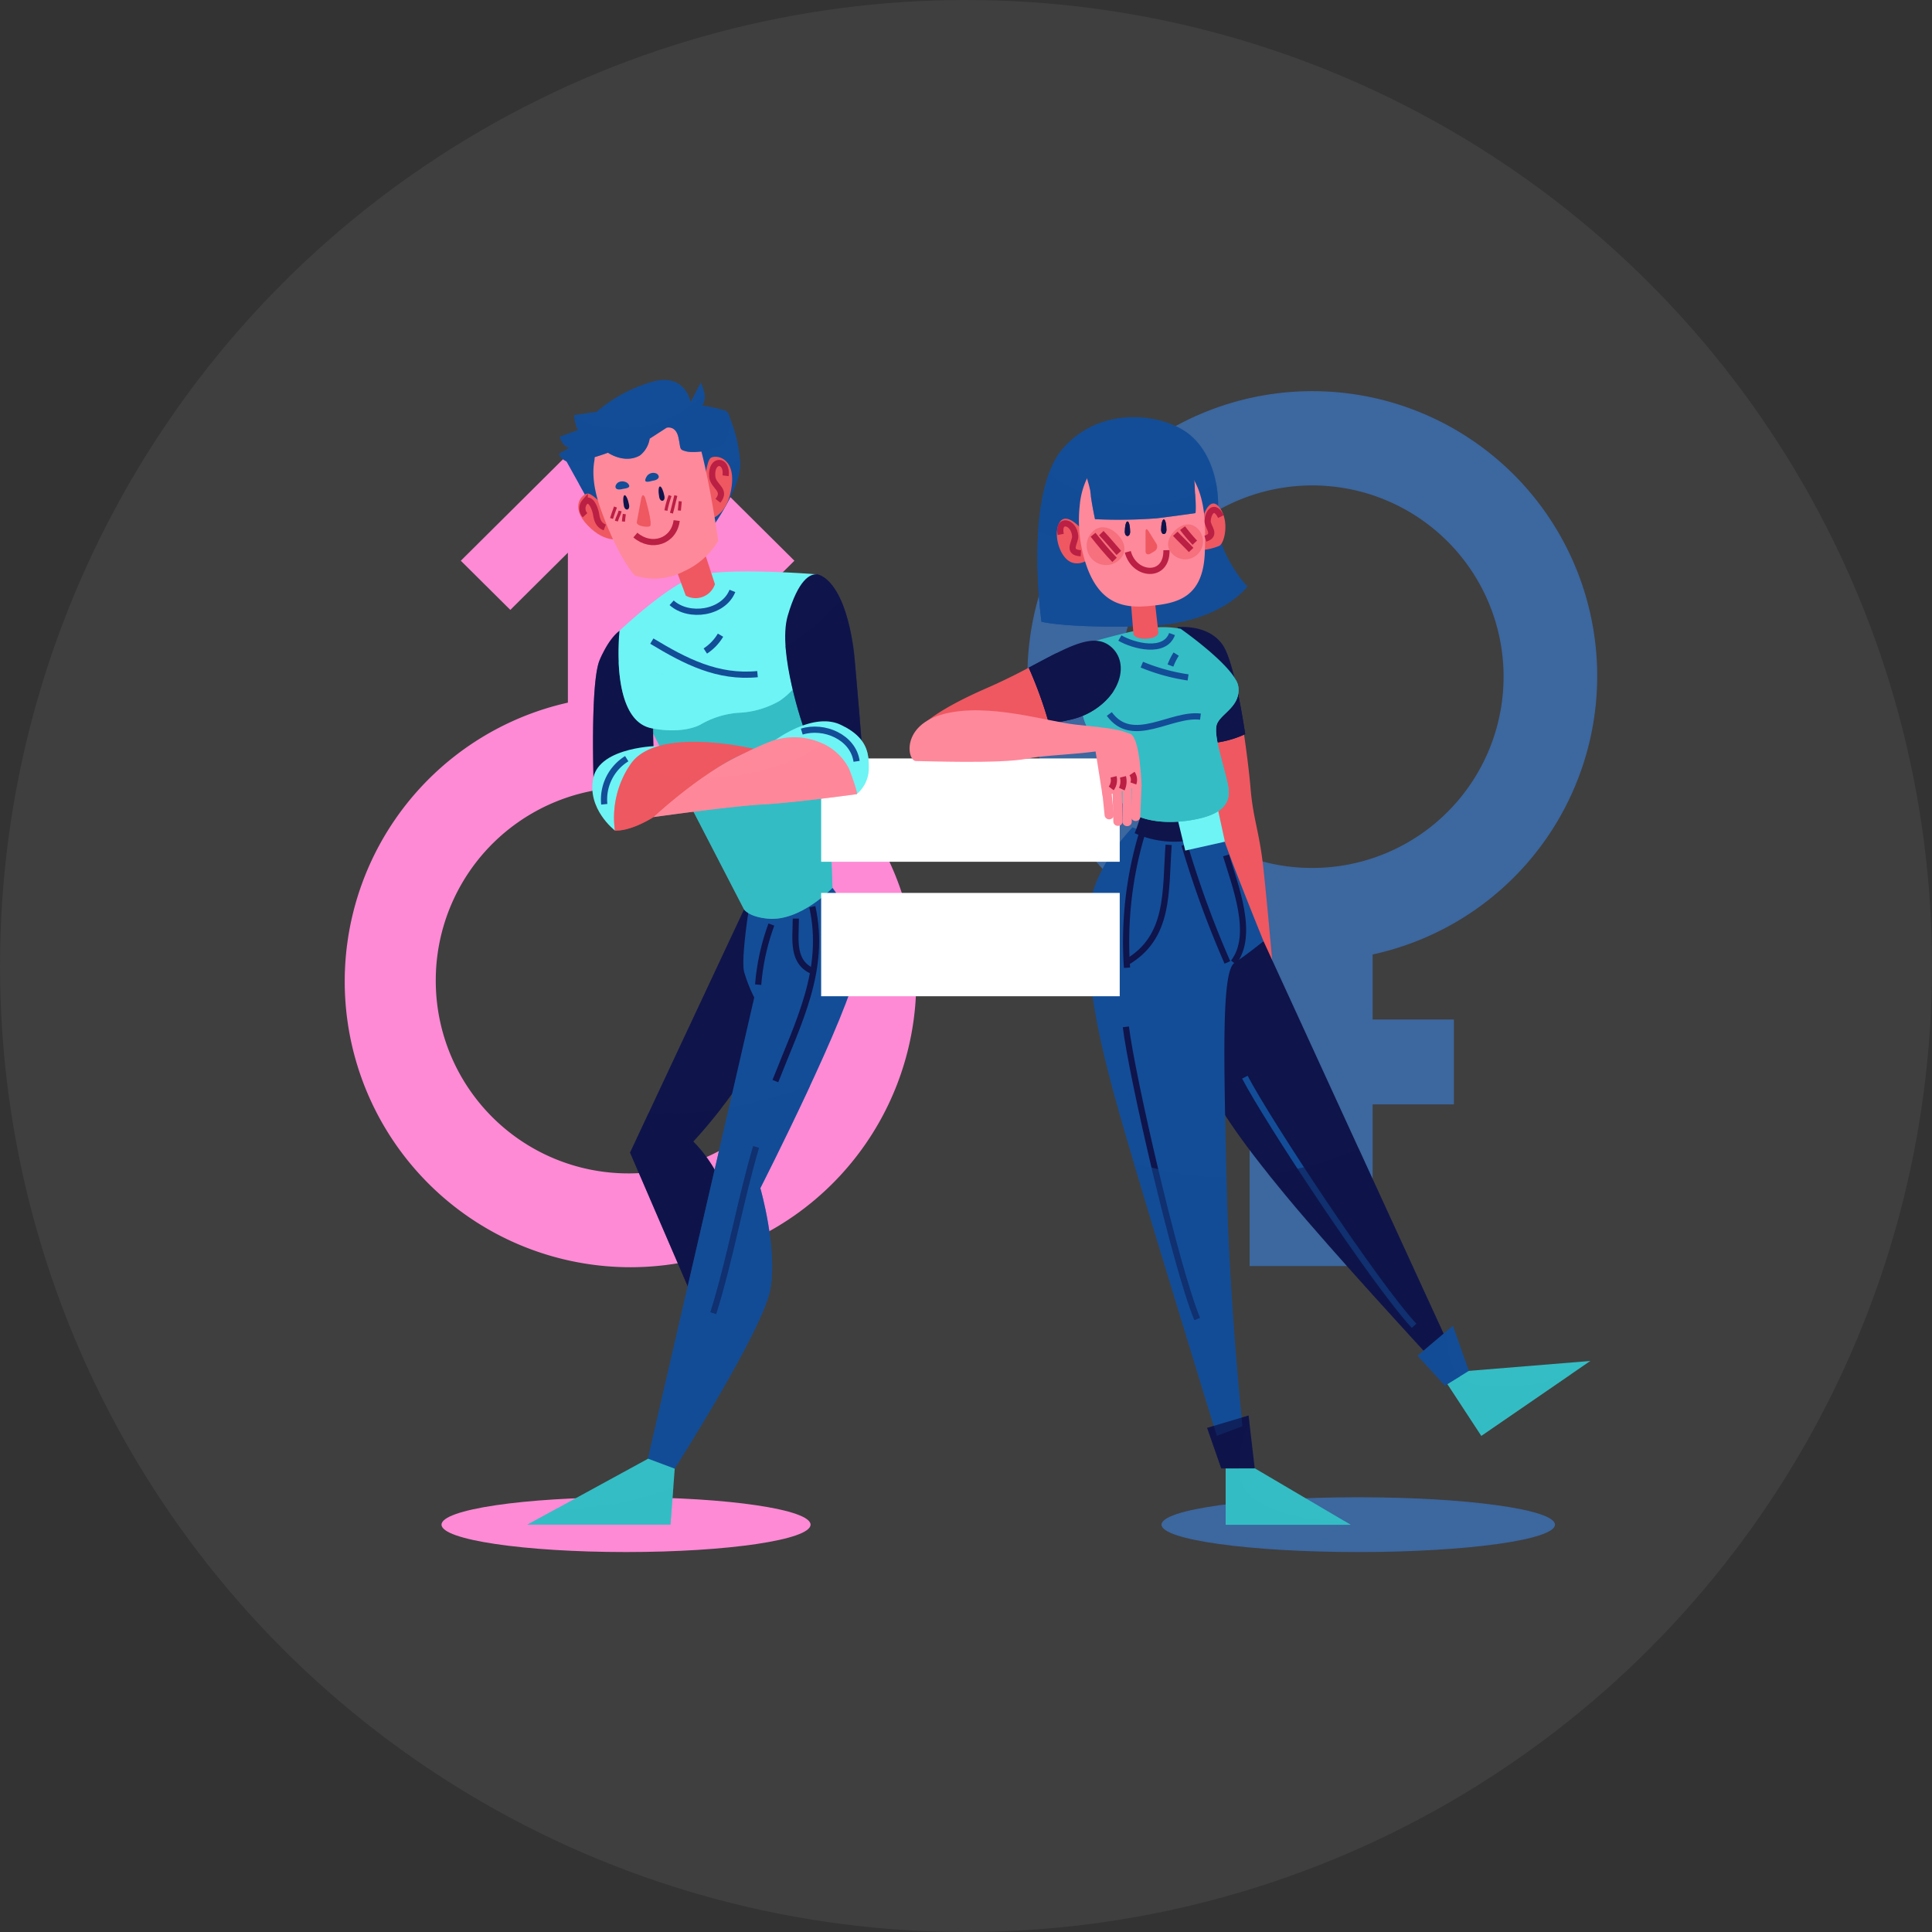 <svg xmlns="http://www.w3.org/2000/svg" width="300" height="300" viewBox="0 0 300 300">
    <rect x="0" y="0" width="300" height="300" fill="#333333" stroke="none"/>
    <defs>
        <style>
            .cls-11,.cls-16,.cls-23,.cls-3,.cls-4,.cls-6,.cls-9{isolation:isolate}.cls-3{fill:#fe8ad5}.cls-11,.cls-16,.cls-23,.cls-3,.cls-4,.cls-6,.cls-9{mix-blend-mode:multiply}.cls-4{fill:#3b90ff}.cls-11,.cls-21,.cls-23,.cls-4,.cls-6,.cls-9{opacity:.5}.cls-16,.cls-5,.cls-6{fill:#0f144b}.cls-7,.cls-9{fill:#134d97}.cls-13,.cls-19,.cls-25,.cls-8{fill:none;stroke-miterlimit:10}.cls-8{stroke:#0f144b}.cls-13,.cls-19,.cls-8{stroke-width:.961px}.cls-10,.cls-11{fill:#34bdc5}.cls-12,.cls-21{fill:#ef5861}.cls-13{stroke:#134d97}.cls-14{fill:#fff}.cls-15,.cls-23{fill:#6ef4f4}.cls-18{fill:#fe899b}.cls-19,.cls-25{stroke:#bb1f44}.cls-25{stroke-width:.48px}
        </style>
    </defs>
    <g id="equality" transform="translate(-724 -3280)">
        <circle id="Ellipse_102" cx="150" cy="150" r="150" fill="rgba(112,112,112,0.2)" transform="translate(724 3280)"/>
        <g id="equality-2" transform="translate(-27.829 -1390.889)" style="isolation:isolate">
            <g id="Group_4413" transform="translate(804.829 4729.889)">
                <g id="BACKGROUND" transform="translate(0 2.343)">
                    <g id="Group_4388">
                        <path id="Path_2156" d="M388.459 519.688c0 2.349-12.829 4.253-28.653 4.253s-28.653-1.9-28.653-4.253 12.829-4.253 28.653-4.253 28.653 1.904 28.653 4.253z" class="cls-3" transform="translate(-315.595 -344.284)"/>
                        <path id="Path_2157" d="M383.991 203.541a44.476 44.476 0 0 0-34.82-43.246v-22.641l8.213 8.157 7.686-7.636-25.9-25.726-25.9 25.727 7.687 7.634 8.939-8.88v23.281a44.373 44.373 0 1 0 54.094 43.329zm-74.61 0a29.972 29.972 0 1 1 29.971 29.77 29.906 29.906 0 0 1-29.971-29.77z" class="cls-3" transform="translate(-294.715 -112.449)"/>
                    </g>
                    <g id="Group_4389" transform="translate(106.541)">
                        <path id="Path_2158" d="M655.724 519.688c0 2.349-13.676 4.253-30.547 4.253s-30.547-1.9-30.547-4.253 13.677-4.253 30.547-4.253 30.547 1.904 30.547 4.253z" class="cls-4" transform="translate(-573.809 -344.284)"/>
                        <path id="Path_2159" d="M599.464 247.7v-25.106h12.619v-13.179h-12.619v-10.1a44.236 44.236 0 1 0-19.1-.082v10.185h-12.617v13.179h12.617V247.7zM560.4 156.382a29.7 29.7 0 1 1 29.7 29.5 29.631 29.631 0 0 1-29.7-29.5z" class="cls-4" transform="translate(-545.865 -112.449)"/>
                    </g>
                </g>
                <g id="OBJECTS" transform="translate(28.883)">
                    <g id="Group_4393" transform="translate(0 32.956)">
                        <g id="Group_4390" transform="translate(15.954 45.904)">
                            <path id="Path_2160" d="M399.729 337.309l18.43-39.331a14.029 14.029 0 0 1 4.891 16.832c-4.125 10.932-13.516 20.778-13.516 20.778s5.888 5.524 5.61 12.771-2.882 18.022-2.882 18.022z" class="cls-5" transform="translate(-399.729 -296.191)"/>
                            <path id="Path_2161" d="M402.633 374.8l-2.9 6.2 12.533 29.072s2.6-10.775 2.882-18.022-5.61-12.772-5.61-12.772 1.851-1.942 4.269-5.054a45.181 45.181 0 0 1-11.174.576z" class="cls-6" transform="translate(-399.729 -339.883)"/>
                            <path id="Path_2162" d="M406.188 382.475l11.756-50.918 7.916-34.438 9-3.326s4.672 5.74 3.753 12.391-14.954 34.246-14.954 34.246 2.713 9.4 1.543 15.753-14.877 27.842-14.877 27.842z" class="cls-7" transform="translate(-403.43 -293.793)"/>
                            <path id="Path_2163" d="M441.819 300.879s-1.3 8.064-.766 10.059a22.73 22.73 0 0 0 1.611 4.032l3.248-13.778z" class="cls-7" transform="translate(-423.334 -297.853)"/>
                            <path id="Path_2164" d="M446.321 316.487a35.059 35.059 0 0 1 2.051-9.334" class="cls-8" transform="translate(-426.428 -301.449)"/>
                            <path id="Path_2165" d="M452.567 327.745c3.6-9.185 7.9-17.273 5.744-27.078" class="cls-8" transform="translate(-430.007 -297.732)"/>
                            <path id="Path_2166" d="M429.988 413.844c2.648-8.462 4.148-17.3 6.644-25.812" class="cls-8" transform="translate(-417.068 -347.795)"/>
                            <path id="Path_2167" d="M459.931 304.991c.007 3.2-.766 6.954 2.974 8.308" class="cls-8" transform="translate(-434.191 -300.21)"/>
                            <path id="Path_2168" d="M425.2 397.4c1.17-6.357-1.543-15.753-1.543-15.753s3.91-7.688 7.738-15.926a96.532 96.532 0 0 1-12.611 3.4l-.839 3.649-11.756 50.918 4.134 1.55s13.705-21.479 14.877-27.838z" class="cls-9" transform="translate(-403.43 -335.011)"/>
                        </g>
                        <g id="Group_4391" transform="translate(0 134.549)">
                            <path id="Path_2169" d="M362.363 511.649l18.756-10.242 4.134 1.55-.663 8.692z" class="cls-10" transform="translate(-362.363 -501.407)"/>
                            <path id="Path_2170" d="M366.911 515.06l-4.548 2.484h22.227l.446-5.85a47.052 47.052 0 0 1-18.125 3.366z" class="cls-11" transform="translate(-362.363 -507.302)"/>
                        </g>
                        <g id="Group_4392" transform="translate(17.295)">
                            <path id="Path_2171" d="M402.868 203.915l16.355 31.626s.708 1.153 3.7 1.435c5.061.478 10.035-4.79 10.035-4.79l-1.679-45.9z" class="cls-10" transform="translate(-402.868 -186.282)"/>
                            <path id="Path_2172" d="M415.107 243.885l11.129 21.521s.707 1.153 3.7 1.435c5.061.478 10.035-4.79 10.035-4.79L439.1 238.4a35.049 35.049 0 0 1-4.521 2.619 39.367 39.367 0 0 1-19.472 2.866z" class="cls-11" transform="translate(-409.881 -216.148)"/>
                        </g>
                    </g>
                    <g id="Group_4396" transform="translate(86.964 54.085)">
                        <path id="Path_2173" d="M618.442 275.514s-1.026-11.8-1.675-17.813-1.608-7.727-2.018-12.651c-.164-1.971-.575-5.519-1.153-9.284a15.865 15.865 0 0 1-7.975 1.419c.736 5.2 1.406 9.889 1.643 11.386.616 3.898 11.178 26.943 11.178 26.943z" class="cls-12" transform="translate(-589.413 -235.767)"/>
                        <g id="Group_4394" transform="translate(21.472 98.245)">
                            <path id="Path_2174" d="M617.952 502.061v9.984h19.42l-16.959-9.984z" class="cls-10" transform="translate(-617.952 -486.607)"/>
                            <path id="Path_2175" d="M620.057 502.061h-2.1v9.983h19.42l-.842-.5c-4.518-.109-8.953-.71-13.127-2.881-2.819-1.495-3.572-3.904-3.351-6.602z" class="cls-11" transform="translate(-617.952 -486.607)"/>
                            <path id="Path_2176" d="M697.09 468.465l5.91 9.026 16.921-11.625-21.576 1.759z" class="cls-10" transform="translate(-663.3 -465.866)"/>
                            <path id="Path_2177" d="M702.909 471.84a4.753 4.753 0 0 1-3.759-2.008l-.807.066-1.253.84 5.91 9.026 13.92-9.564a30.14 30.14 0 0 1-14.011 1.64z" class="cls-11" transform="translate(-663.3 -468.139)"/>
                        </g>
                        <g id="Group_4395" transform="translate(0 15.098)">
                            <path id="Path_2178" d="M641.447 377.558s-14.77-16-22.018-24.753-11.49-14.768-14.5-21.881c-4.668-11.043 10.941-17.732 10.941-17.732l28.377 61.854z" class="cls-5" transform="translate(-588.52 -295.232)"/>
                            <path id="Path_2179" d="M590.5 292.46c2.051-1.367 4.513-3.372 4.513-3.372s-5.368-13.208-6.326-16.354c-.169-.556-.965-1.074-1.094-1.606a15 15 0 0 1-12.915.281c-2.754 2.92-7.111 8.647-7.018 15.581.137 10.121 1.778 17.916 5.881 32s14.226 46.91 14.226 46.91l3.966-1.5s-2.051-19.283-2.462-38.019-.82-32.553 1.229-33.921z" class="cls-7" transform="translate(-567.661 -271.129)"/>
                            <path id="Path_2180" d="M651.214 401.258c-5.968-6.4-22.69-31.715-26.273-38.605" class="cls-13" transform="translate(-600.484 -323.575)"/>
                            <path id="Path_2181" d="M592.737 389.725c-3.347-8.083-10.135-37.656-11.076-45.365" class="cls-8" transform="translate(-575.684 -313.093)"/>
                            <path id="Path_2182" d="M581.9 294.769a58.7 58.7 0 0 1 2.359-20.924" class="cls-8" transform="translate(-575.748 -272.685)"/>
                            <path id="Path_2183" d="M609.64 296.427a154.9 154.9 0 0 1-6.667-18.257" class="cls-8" transform="translate(-587.896 -275.164)"/>
                            <path id="Path_2184" d="M619.246 298.624c3.34-4.261.2-12.057-1.155-16.621" class="cls-8" transform="translate(-596.559 -277.36)"/>
                            <path id="Path_2185" d="M581.837 296.427c6.792-3.914 6.034-11 6.564-18.257" class="cls-8" transform="translate(-575.784 -275.164)"/>
                            <path id="Path_2186" d="M613.414 493.931l-2.188-6.291 6.428-1.914.957 8.205z" class="cls-5" transform="translate(-592.625 -394.1)"/>
                            <path id="Path_2187" d="M636.293 396.044c7.248 8.752 22.018 24.753 22.018 24.753l2.8-2.513-13.6-29.636a53.5 53.5 0 0 1-14.027 3.956c.889 1.103 1.816 2.244 2.809 3.44z" class="cls-6" transform="translate(-605.384 -338.471)"/>
                            <path id="Path_2188" d="M598.909 396.534l-.015-.666a45.023 45.023 0 0 1-14.414-2.308c4.612 15.538 12.924 42.5 12.924 42.5l3.966-1.5s-2.051-19.29-2.461-38.026z" class="cls-9" transform="translate(-577.299 -341.286)"/>
                            <path id="Path_2189" d="M617.768 486.7l-.114-.979-6.428 1.914 2.188 6.291h2.761a19.378 19.378 0 0 1 1.593-7.226z" class="cls-6" transform="translate(-592.625 -394.1)"/>
                            <path id="Path_2190" d="M692.018 462.363l-4.239-4.65 5.475-4.643 2.476 7z" class="cls-7" transform="translate(-636.493 -375.387)"/>
                            <path id="Path_2191" d="M692.293 454.981l-4.513 3.827 4.239 4.65 2.369-1.463c-1.577-1.537-2.077-4.201-2.095-7.014z" class="cls-9" transform="translate(-636.493 -376.482)"/>
                        </g>
                    </g>
                    <g id="Group_4398" transform="translate(45.626 58.771)">
                        <g id="Group_4397">
                            <path id="Rectangle_3534" d="M0 0H46.361V16.043H0z" class="cls-14"/>
                            <path id="Rectangle_3535" d="M0 0H46.361V16.043H0z" class="cls-14" transform="translate(0 20.882)"/>
                        </g>
                    </g>
                    <g id="Group_4406" transform="translate(59.353 5.775)">
                        <g id="Group_4404" transform="translate(0 32.581)">
                            <path id="Path_2192" d="M597.016 265.068a34.992 34.992 0 0 1-.786-4.516l-11.214 2.12a27.252 27.252 0 0 1-.914 2.676 15 15 0 0 0 12.914-.28z" class="cls-5" transform="translate(-549.144 -233.33)"/>
                            <path id="Path_2193" d="M599.693 264.757l1.193 4.9 6.159-1.377-1.068-4.925z" class="cls-15" transform="translate(-558.078 -234.936)"/>
                            <path id="Path_2194" d="M610.2 213.435c-.867-5.64-2.109-11.765-3.462-13.795-2.257-3.385-7.044-2.808-7.044-2.808s1.35 9.677 2.531 18.021a15.866 15.866 0 0 0 7.975-1.418z" class="cls-5" transform="translate(-558.078 -196.796)"/>
                            <path id="Path_2195" d="M604.416 226.073a15.866 15.866 0 0 0 7.975-1.419c-.435-2.832-.965-5.785-1.556-8.281a18.873 18.873 0 0 1-7.317 3.332c.294 2.095.601 4.271.898 6.368z" class="cls-16" transform="translate(-560.27 -208.014)"/>
                            <path id="Path_2196" d="M571.347 224.821c1.368 1.778 5.334 2.8 10.052 2.051s6.487-2.381 5.94-5.322-2.453-8.08-1.7-9.722 3.632-2.667 3.286-5.676-8.962-9.026-8.962-9.026a14.929 14.929 0 0 0-5.481 0c-3.2.547-9.084 2.257-9.084 2.257s-2.188 8.616 0 12.923 4.581 10.736 5.949 12.515z" class="cls-10" transform="translate(-537.869 -196.846)"/>
                            <path id="Path_2197" d="M564.606 213.484c-.3 2.742-.337 6.112.792 8.335 2.189 4.308 4.581 10.736 5.949 12.514s5.334 2.8 10.052 2.051 6.487-2.381 5.94-5.322-2.453-8.08-1.7-9.722 3.632-2.667 3.286-5.676a3.012 3.012 0 0 0-.369-1.041 18.875 18.875 0 0 1-8.208 3.578c-5.96.569-11.165-1.506-15.742-4.717z" transform="translate(-537.87 -206.359)" style="mix-blend-mode:multiply;isolation:isolate" fill="#34bdc5"/>
                            <path id="Path_2198" d="M574.87 228.442c3.611 4.952 9.57-.16 14.155.41" class="cls-13" transform="translate(-543.854 -214.93)"/>
                            <path id="Path_2199" d="M578.714 199.99c2.164 1.254 6.984 2.47 8.1-.615" class="cls-13" transform="translate(-546.057 -198.274)"/>
                            <path id="Path_2200" d="M586.7 210.5a30.346 30.346 0 0 0 7.18 1.983" class="cls-13" transform="translate(-550.633 -204.65)"/>
                            <path id="Path_2201" d="M597.11 208.436a9.929 9.929 0 0 1 .889-1.777" class="cls-13" transform="translate(-556.598 -202.448)"/>
                            <g id="Group_4403" transform="translate(0 2.133)">
                                <path id="Path_2202" d="M514.963 214.793c-11.42 4.992-11.347 7.727-11.347 7.727s12.964-.889 21.066-2.21a64.666 64.666 0 0 0-3.149-8.707c-1.825.97-3.978 2.056-6.57 3.19z" class="cls-12" transform="translate(-503.023 -207.414)"/>
                                <path id="Path_2203" d="M558.359 202.742c-2.695-2.326-6.571-.06-12.78 3.238a64.682 64.682 0 0 1 3.149 8.707c1.163-.19 2.226-.388 3.135-.594 7.248-1.641 9.984-8.342 6.496-11.351z" class="cls-5" transform="translate(-527.069 -201.79)"/>
                                <path id="Path_2204" d="M545.579 208.541a64.682 64.682 0 0 1 3.149 8.707c1.163-.19 2.226-.388 3.135-.594a10.9 10.9 0 0 0 6.87-4.471 35.147 35.147 0 0 1-8.8-5.924c-1.31.652-2.753 1.432-4.354 2.282z" class="cls-16" transform="translate(-527.069 -204.351)"/>
                                <path id="Path_2205" d="M569.426 236.963l1.292 8.2 6.035-1.642s-.187-7.137-1.644-8.018-5.683 1.46-5.683 1.46z" class="cls-18" transform="translate(-540.734 -220.994)"/>
                                <g id="Group_4399" transform="translate(34.397 21.75)">
                                    <path id="Path_2206" d="M583.505 258.978h-.026a.683.683 0 0 1-.69-.678l.191-4.937a.7.7 0 0 1 .74-.632.681.681 0 0 1 .689.678l-.19 4.936a.69.69 0 0 1-.714.633z" class="cls-18" transform="translate(-582.789 -252.732)"/>
                                </g>
                                <g id="Group_4400" transform="translate(33.072 21.712)">
                                    <path id="Path_2207" d="M580.4 259.719a.687.687 0 0 1-.715-.655V253.3a.718.718 0 0 1 1.43 0v5.767a.687.687 0 0 1-.715.652z" class="cls-18" transform="translate(-579.685 -252.642)"/>
                                </g>
                                <g id="Group_4401" transform="translate(31.491 21.671)">
                                    <path id="Path_2208" d="M576.848 259.623a.688.688 0 0 1-.715-.64l-.151-5.767a.683.683 0 0 1 .7-.671h.018a.688.688 0 0 1 .714.64l.151 5.766a.684.684 0 0 1-.7.671z" class="cls-18" transform="translate(-575.981 -252.546)"/>
                                </g>
                                <g id="Group_4402" transform="translate(29.881 22.447)">
                                    <path id="Path_2209" d="M573.332 259.648a.7.7 0 0 1-.712-.594l-.405-3.976a.673.673 0 0 1 .646-.713.7.7 0 0 1 .779.591l.405 3.976a.675.675 0 0 1-.646.713c-.023.003-.045.003-.067.003z" class="cls-18" transform="translate(-572.211 -254.362)"/>
                                </g>
                                <path id="Path_2210" d="M503.226 234.982c-1.367 0-2.393-5.63 4.445-7.34s15.8 1.169 20.309 1.679 10.6.851 8 2.766-11.488 1.71-15.522 2.53-15.865.365-17.232.365z" class="cls-18" transform="translate(-502.228 -216.297)"/>
                                <path id="Path_2211" d="M575.569 253.095a2.149 2.149 0 0 0 .359-1.795" class="cls-19" transform="translate(-544.255 -230.161)"/>
                                <path id="Path_2212" d="M579.412 253.2a2.845 2.845 0 0 0 .178-1.9" class="cls-19" transform="translate(-546.457 -230.161)"/>
                                <path id="Path_2213" d="M583.341 251.638a1.711 1.711 0 0 0-.205-1.539" class="cls-19" transform="translate(-548.591 -229.473)"/>
                            </g>
                        </g>
                        <g id="Group_4405" transform="translate(19.849)">
                            <path id="Path_2214" d="M581.31 146.764s-4.11 5.833-16.016 6.175-15.94-.684-15.94-.684-2.8-19.967 3.35-26.942 16.069-5.238 19.83-1.969 4.513 8.875 4.171 12.226 1.189 6.393 2.735 8.788a13.928 13.928 0 0 0 1.87 2.406z" class="cls-7" transform="translate(-548.715 -120.487)"/>
                            <path id="Path_2215" d="M548.842 161.357a78.8 78.8 0 0 0 .513 14.038s4.035 1.026 15.94.684 16.016-6.175 16.016-6.175a13.926 13.926 0 0 1-1.87-2.4 16.147 16.147 0 0 1-2.7-6.63c-9.241 2.748-18.893 4.039-27.899.483z" transform="translate(-548.718 -143.627)" style="mix-blend-mode:multiply;isolation:isolate" fill="#134d97"/>
                            <path id="Path_2216" d="M576.871 147.243a17.183 17.183 0 0 0-.263-4.914c-1.1.651-2.23 1.257-3.388 1.806a23.28 23.28 0 0 1-22.541-3.279 32.809 32.809 0 0 0-1.674 9.033c9.006 3.556 18.658 2.265 27.895-.489a9.645 9.645 0 0 1-.029-2.157z" class="cls-9" transform="translate(-548.882 -132.159)"/>
                            <path id="Path_2217" d="M559.541 158.952s-2.347-2.774-3.383-.855.229 5.9 2.317 6.215a2.694 2.694 0 0 0 2.882-1.464z" class="cls-12" transform="translate(-552.769 -141.651)"/>
                            <path id="Path_2218" d="M609.122 153.467s1.02-2.9 2.461-.835.711 5.369-.112 5.829a8.8 8.8 0 0 1-2.556.642z" class="cls-12" transform="translate(-583.212 -138.483)"/>
                            <path id="Path_2219" d="M582.968 190.885l-.53-6.564h3.692l.667 5.949s.359.915-1.436 1.163-2.393-.548-2.393-.548z" class="cls-12" transform="translate(-568.039 -157.066)"/>
                            <path id="Path_2220" d="M566.3 133.666a12.081 12.081 0 0 0-2.348 6.2 21.674 21.674 0 0 0 .488 7.488c1.984 8 6.291 8.547 10.462 8.137s8.273-1.231 8.478-8.479c.109-3.842.179-8.019-1.894-11.42-2.166-3.555-7.144-6.244-11.284-4.736a8.636 8.636 0 0 0-3.902 2.81z" class="cls-18" transform="translate(-557.374 -126.181)"/>
                            <path id="Path_2221" d="M588.5 161.519c-.248-.4-.451-.35-.451.106v3.038c0 .455.346.622.769.37l.6-.355a.856.856 0 0 0 .318-1.181z" class="cls-12" transform="translate(-571.254 -143.846)"/>
                            <path id="Path_2222" d="M581.6 169.122c.968 3.783 6.1 4.193 6-.256" class="cls-19" transform="translate(-567.557 -148.21)"/>
                            <path id="Path_2223" d="M581.337 160.015c0 .883-.821.883-.821 0s.184-1.6.41-1.6.411.717.411 1.6z" class="cls-5" transform="translate(-566.938 -142.222)"/>
                            <path id="Path_2224" d="M594.549 159.289c0 .883-.82.883-.82 0s.184-1.6.41-1.6.41.717.41 1.6z" class="cls-5" transform="translate(-574.51 -141.806)"/>
                            <path id="Path_2225" d="M564.3 131.246a19.47 19.47 0 0 1 1.565 4.568c.118 1.514.727 4.35.727 4.35a78.065 78.065 0 0 0 9.6-.134c3.312-.413 5.968-.8 5.969-.8.208-.075-.062-3.563-.07-3.771a12.771 12.771 0 0 0-.732-4.206c-1.3-3.292-5.846-4.3-8.925-4.036-4.293.369-8.134 4.029-8.134 4.029z" class="cls-7" transform="translate(-557.644 -124.322)"/>
                            <path id="Path_2226" d="M571.781 165.522a3.015 3.015 0 0 1-4.264-4.264c1.178-1.177 2.711-.8 3.889.375s1.552 2.712.375 3.889z" class="cls-21" transform="translate(-558.983 -143.439)"/>
                            <path id="Path_2227" d="M600.849 160.152a2.778 2.778 0 1 1-3.928 3.929c-1.085-1.085-.739-2.5.345-3.583s2.499-1.43 3.583-.346z" class="cls-21" transform="translate(-575.96 -142.838)"/>
                            <path id="Path_2228" d="M581.337 160.015c0-.883-.184-1.6-.41-1.6s-.41.716-.41 1.6.82.885.82 0z" class="cls-16" transform="translate(-566.938 -142.222)"/>
                            <path id="Path_2229" d="M594.549 159.289c0-.883-.184-1.6-.41-1.6s-.41.716-.41 1.6.82.883.82 0z" class="cls-16" transform="translate(-574.51 -141.806)"/>
                            <path id="Path_2230" d="M578.385 152.167c3.312-.413 5.968-.8 5.969-.8a13.251 13.251 0 0 0-.02-3.01l-.15.075a22.676 22.676 0 0 1-16.045.215c.2 1.551.652 3.651.652 3.651a78.065 78.065 0 0 0 9.594-.131z" class="cls-9" transform="translate(-559.845 -136.459)"/>
                            <path id="Path_2231" d="M557.1 160.83c-.529-2.61 2.082-2.02 2.246.244.071.968-1.387 2.558.882 2.679" class="cls-19" transform="translate(-553.478 -142.62)"/>
                            <path id="Path_2232" d="M612.212 155.259c-.988-2.006-1.986-.731-2.058.7-.044.89 1.518 2.154-.353 2.732" class="cls-19" transform="translate(-583.719 -139.818)"/>
                            <path id="Path_2233" d="M568.962 163.257c1.07 1.344 2.145 2.666 3.334 3.9" class="cls-19" transform="translate(-560.317 -144.996)"/>
                            <path id="Path_2234" d="M571.965 162.657c.936.962 1.807 2.061 2.718 3.077" class="cls-19" transform="translate(-562.038 -144.652)"/>
                            <path id="Path_2235" d="M598.87 162.9c.8.857 1.659 1.659 2.462 2.513" class="cls-19" transform="translate(-577.456 -144.789)"/>
                            <path id="Path_2236" d="M601.513 160.855a27.115 27.115 0 0 0 1.9 2.257" class="cls-19" transform="translate(-578.97 -143.619)"/>
                        </g>
                    </g>
                    <g id="Group_4412" transform="translate(4.891)">
                        <g id="Group_4410" transform="translate(5.193 29.732)">
                            <g id="Group_4407" transform="translate(0 9.22)">
                                <path id="Path_2237" d="M386.372 222.527s-.6-16.2.907-19.782 3.09-4.557 3.09-4.557 5.735 4.826 5.387 9.394a85.455 85.455 0 0 0-.077 9.561z" class="cls-5" transform="translate(-386.137 -198.188)"/>
                                <path id="Path_2238" d="M386.379 247.575l5.407-3.128a25.684 25.684 0 0 1-5.519-2.548c.021 3.214.112 5.676.112 5.676z" class="cls-6" transform="translate(-386.144 -223.236)"/>
                                <path id="Path_2239" d="M395.757 212.4a6.759 6.759 0 0 0-.51-2.952 23.293 23.293 0 0 1-7.526-2.854c-.147.3-.295.62-.442.969-.92 2.186-1.055 9.071-1.02 14.107a25.682 25.682 0 0 0 5.519 2.548l3.9-2.256a85.455 85.455 0 0 1 .079-9.562z" class="cls-6" transform="translate(-386.138 -203.003)"/>
                                <path id="Path_2240" d="M389.5 253.177s-4.408-3.353-3.352-8.21 10.206-4.934 10.206-4.934z" class="cls-15" transform="translate(-385.98 -222.166)"/>
                                <path id="Path_2241" d="M416.035 239.738s-15.411-3.849-19.581 2.28a14.772 14.772 0 0 0-2.431 10.307s3.822.547 10.752-5.695c6.74-6.071 11.26-6.892 11.26-6.892z" class="cls-12" transform="translate(-390.507 -221.314)"/>
                                <path id="Path_2242" d="M396.128 247.851a14.752 14.752 0 0 0-2.106 9.806s3.822.547 10.752-5.695c1.041-.938 2.029-1.75 2.956-2.453a35.281 35.281 0 0 1-11.602-1.658z" transform="translate(-390.508 -226.646)" style="mix-blend-mode:multiply;isolation:isolate" fill="#ef5861" opacity="0.5"/>
                                <path id="Path_2243" d="M390.319 251.771a7.457 7.457 0 0 1 3.487-7.077" class="cls-13" transform="translate(-388.455 -224.837)"/>
                            </g>
                            <g id="Group_4408" transform="translate(4.071)">
                                <path id="Path_2244" d="M395.677 185.814s-1.547 13.805 4.951 15.122c3.484.705 6.422.193 7.862-.7a13.791 13.791 0 0 1 5.59-1.692 13.88 13.88 0 0 0 6.487-1.874 12.121 12.121 0 0 0 4.959-7.483c.527-3.32.709-12.151.709-12.151s-14.3-1.16-18.732.286-11.826 8.492-11.826 8.492z" class="cls-15" transform="translate(-395.516 -176.595)"/>
                                <path id="Path_2245" d="M400.67 212.261c3.484.705 6.422.193 7.862-.7a13.792 13.792 0 0 1 5.59-1.692 13.88 13.88 0 0 0 6.487-1.874 12.122 12.122 0 0 0 4.959-7.483c.16-1.009.288-2.528.389-4.153a36.053 36.053 0 0 1-9.391 5.626 27.546 27.546 0 0 1-20.977.041c.171 4.11 1.163 9.441 5.081 10.235z" class="cls-23" transform="translate(-395.558 -187.92)"/>
                                <path id="Path_2246" d="M414.851 185.523c2.677 2.409 8.039 1.631 9.436-1.847" class="cls-13" transform="translate(-406.596 -180.652)"/>
                                <path id="Path_2247" d="M407.644 201.934c5.221 3.151 10.209 5.731 16.411 5.128" class="cls-13" transform="translate(-402.466 -191.115)"/>
                                <path id="Path_2248" d="M427.1 202.233a7.517 7.517 0 0 0 2.359-2.461" class="cls-13" transform="translate(-413.616 -189.876)"/>
                            </g>
                            <g id="Group_4409" transform="translate(9.527 .44)">
                                <path id="Path_2249" d="M459.086 201.688s-4.219-11.916-2.55-17.615 3.484-6.466 4.441-6.447 4.927 1.732 6.016 13.9 1.265 15.8 1.265 15.8z" class="cls-5" transform="translate(-435.714 -177.625)"/>
                                <path id="Path_2250" d="M476.652 236.644s-.1-1.972-.579-7.852a39.828 39.828 0 0 1-5.279 4.253z" class="cls-6" transform="translate(-444.108 -206.945)"/>
                                <path id="Path_2251" d="M464.835 186.857a34.381 34.381 0 0 1-8.564 7.214 58.268 58.268 0 0 0 2.887 12.906l3.314 2.037a39.828 39.828 0 0 0 5.279-4.253c-.174-2.115-.4-4.73-.686-7.948a31.041 31.041 0 0 0-2.23-9.956z" class="cls-6" transform="translate(-435.786 -182.915)"/>
                                <path id="Path_2252" d="M451.932 234.194s6.033-4.628 10.4-2.558 4.407 4.687 4.367 7.015a5.3 5.3 0 0 1-1.881 3.766z" class="cls-15" transform="translate(-433.3 -208.27)"/>
                                <path id="Path_2253" d="M468.434 233.279a36.335 36.335 0 0 1-7.2 4.7l8.916 5.689a5.3 5.3 0 0 0 1.881-3.766c.035-2.186.004-4.622-3.597-6.623z" class="cls-23" transform="translate(-438.629 -209.517)"/>
                                <path id="Path_2254" d="M408.294 249.295s12.069-1.71 17.134-1.976c4.711-.247 14.363-1.575 14.385-1.578.3-.042-1.074-3.735-1.223-4.029a8.642 8.642 0 0 0-3.558-3.592 10.512 10.512 0 0 0-9.05-.375c-1.658.659-3.263 1.465-4.861 2.258-6.127 3.041-12.827 9.292-12.827 9.292z" class="cls-18" transform="translate(-408.294 -211.593)"/>
                                <path id="Path_2255" d="M462.176 234.445c3.438-1.073 7.954.818 8.513 4.616" class="cls-13" transform="translate(-439.17 -210.014)"/>
                                <path id="Path_2256" d="M415.807 244.6a79.008 79.008 0 0 0-7.513 6.055s12.069-1.71 17.134-1.976c4.711-.247 14.363-1.575 14.385-1.578.3-.042-1.074-3.735-1.223-4.029a8.642 8.642 0 0 0-3.558-3.592c-.129-.072-.261-.137-.392-.2a34.817 34.817 0 0 1-3.962 2.244 38.628 38.628 0 0 1-14.871 3.076z" transform="translate(-408.294 -212.955)" style="mix-blend-mode:multiply;isolation:isolate" fill="#fe899b" opacity="0.5"/>
                            </g>
                        </g>
                        <g id="Group_4411">
                            <path id="Path_2257" d="M381.472 143.4l-5.692-10.243 4.593-1.45z" class="cls-7" transform="translate(-374.942 -121.138)"/>
                            <path id="Path_2258" d="M384.507 150.8l-.485-5.154a22.514 22.514 0 0 1-2.946-1.019z" class="cls-9" transform="translate(-377.977 -128.546)"/>
                            <path id="Path_2259" d="M426.174 136.579s4.361-5.981 4.369-9.883a21.764 21.764 0 0 0-2.008-8.011l-4.895 6.17z" class="cls-7" transform="translate(-402.367 -113.678)"/>
                            <path id="Path_2260" d="M427.469 146.222s4.361-5.981 4.369-9.883c0-.274-.01-.55-.029-.826a29.962 29.962 0 0 1-5.909 3.451z" class="cls-9" transform="translate(-403.662 -123.321)"/>
                            <path id="Path_2261" d="M415.332 169.435l1.991 5.371a3.173 3.173 0 0 0 4.525-1.781l-2-6.119z" class="cls-12" transform="translate(-397.606 -141.311)"/>
                            <path id="Path_2262" d="M385.3 150.658s-2.15-2.4-2.943-2.4-2.917 1.957-.012 4.961 5.174 2 5.174 2z" class="cls-12" transform="translate(-377.852 -130.623)"/>
                            <path id="Path_2263" d="M426.766 139.091s.282-3.5.968-4.023 3.818-.225 3.28 4.293-3.169 5.142-3.169 5.142z" class="cls-12" transform="translate(-404.158 -122.957)"/>
                            <path id="Path_2264" d="M430.481 143.019c1.4-1.756-.764-2.184-.891-3.771-.229-2.851 2.4-2.721 2.078-.116" class="cls-19" transform="translate(-405.769 -124.256)"/>
                            <path id="Path_2265" d="M385.85 155.009c-.976-.374-1.2-1.152-1.352-2.088-.095-.575-.771-2.766-1.756-1.854a1.545 1.545 0 0 0 .046 2.047" class="cls-19" transform="translate(-378.716 -132.109)"/>
                            <path id="Path_2266" d="M392.813 143.11a9.886 9.886 0 0 0 7.611-.645 11.924 11.924 0 0 0 5.354-4.742s-2.249-15.842-4.277-18.259a7.928 7.928 0 0 0-10.611-.7c-3.617 2.913-6.052 6.544-3.336 14.106s5.259 10.24 5.259 10.24z" class="cls-18" transform="translate(-381.023 -112.743)"/>
                            <path id="Path_2267" d="M402.848 149.376c.117-.615.385-.671.6-.124 0 0 1.253 4.2.742 4.449-.407.2-2.149-.029-2.033-.645z" class="cls-12" transform="translate(-390.051 -130.979)"/>
                            <path id="Path_2268" d="M398.152 150.367c.164.868-.641 1.021-.807.153s-.118-1.6.105-1.647.537.627.702 1.494z" class="cls-5" transform="translate(-387.243 -130.976)"/>
                            <path id="Path_2269" d="M411 147.188c.165.868-.642 1.021-.807.153s-.118-1.605.105-1.648.534.627.702 1.495z" class="cls-5" transform="translate(-394.604 -129.155)"/>
                            <path id="Path_2270" d="M395.989 143.945a1.324 1.324 0 0 0-1.184.082c-.225.158-.488.536-.35.825.16.334.716.262 1.009.186.346-.091 1.271-.114 1.066-.6a.943.943 0 0 0-.541-.493z" class="cls-7" transform="translate(-385.621 -128.097)"/>
                            <path id="Path_2271" d="M405.581 141.135a1.235 1.235 0 0 1 1.488-.267c.569.473.209.94-.563 1.063-.239.038-1.044.324-1.218.075-.135-.193.162-.719.293-.871z" class="cls-7" transform="translate(-391.831 -126.301)"/>
                            <path id="Path_2272" d="M401.654 160.345c2.5 2.143 6 .987 6.412-2.255" class="cls-19" transform="translate(-389.768 -136.259)"/>
                            <path id="Path_2273" d="M381.448 118.258s2.549 1.789 4.956.429a4.09 4.09 0 0 0 1.518-2.61l2.631-1.7s1.406-.407 1.828 1.476.061 1.908 1.272 2.206 5.212-.117 5.986-1.55 1.2-4.332 0-4.783a22.533 22.533 0 0 0-3.54-.784 2.948 2.948 0 0 0 .38-1.617 7.686 7.686 0 0 0-.623-1.95l-1.567 3.018s-.794-4.535-5.883-3.175a23.331 23.331 0 0 0-8.729 4.684l-3.493.519a9.135 9.135 0 0 0 .318 1.674 4.594 4.594 0 0 0 .305.644l-2.844 1.049s.466 1.66 1.58 1.67l-1.726.98a2.35 2.35 0 0 0 2.113 1.357 35.392 35.392 0 0 0 5.518-1.537z" class="cls-7" transform="translate(-373.817 -106.961)"/>
                            <path id="Path_2274" d="M375.93 122.654a35.392 35.392 0 0 0 5.517-1.534s2.549 1.789 4.956.429a4.09 4.09 0 0 0 1.518-2.61l2.631-1.7s1.406-.407 1.828 1.476.061 1.908 1.272 2.206 5.212-.117 5.986-1.55 1.2-4.332 0-4.783a22.532 22.532 0 0 0-3.54-.784 2.949 2.949 0 0 0 .38-1.617c-.008-.074-.021-.151-.035-.228a26.417 26.417 0 0 1-6.017 4.09c-4.27 1.642-10.306 2.018-14.226-.616a7.892 7.892 0 0 0 .3 1.524 4.594 4.594 0 0 0 .305.644l-2.844 1.049s.466 1.66 1.58 1.67H375.98 375.541l-1.726.98a2.35 2.35 0 0 0 2.115 1.354z" class="cls-9" transform="translate(-373.817 -109.823)"/>
                            <path id="Path_2275" d="M392.991 154.946c.181-.586.392-1.2.615-1.778" class="cls-25" transform="translate(-384.804 -133.439)"/>
                            <path id="Path_2276" d="M394.752 156.181c.142-.573.448-1 .581-1.573" class="cls-25" transform="translate(-385.813 -134.264)"/>
                            <path id="Path_2277" d="M397.314 156.893c.033-.384.082-.8.137-1.162" class="cls-25" transform="translate(-387.281 -134.908)"/>
                            <path id="Path_2278" d="M412.769 151.329a14.793 14.793 0 0 1 .649-2.325" class="cls-25" transform="translate(-396.138 -131.053)"/>
                            <path id="Path_2279" d="M414.771 151.739c.255-.89.466-1.892.684-2.735" class="cls-25" transform="translate(-397.285 -131.053)"/>
                            <path id="Path_2280" d="M417.654 152.522c.038-.478.083-.955.137-1.436" class="cls-25" transform="translate(-398.937 -132.246)"/>
                            <path id="Path_2282" d="M378.2 131.541h.292z" class="cls-9" transform="translate(-376.33 -121.046)"/>
                        </g>
                    </g>
                </g>
            </g>
        </g>
    </g>
</svg>
